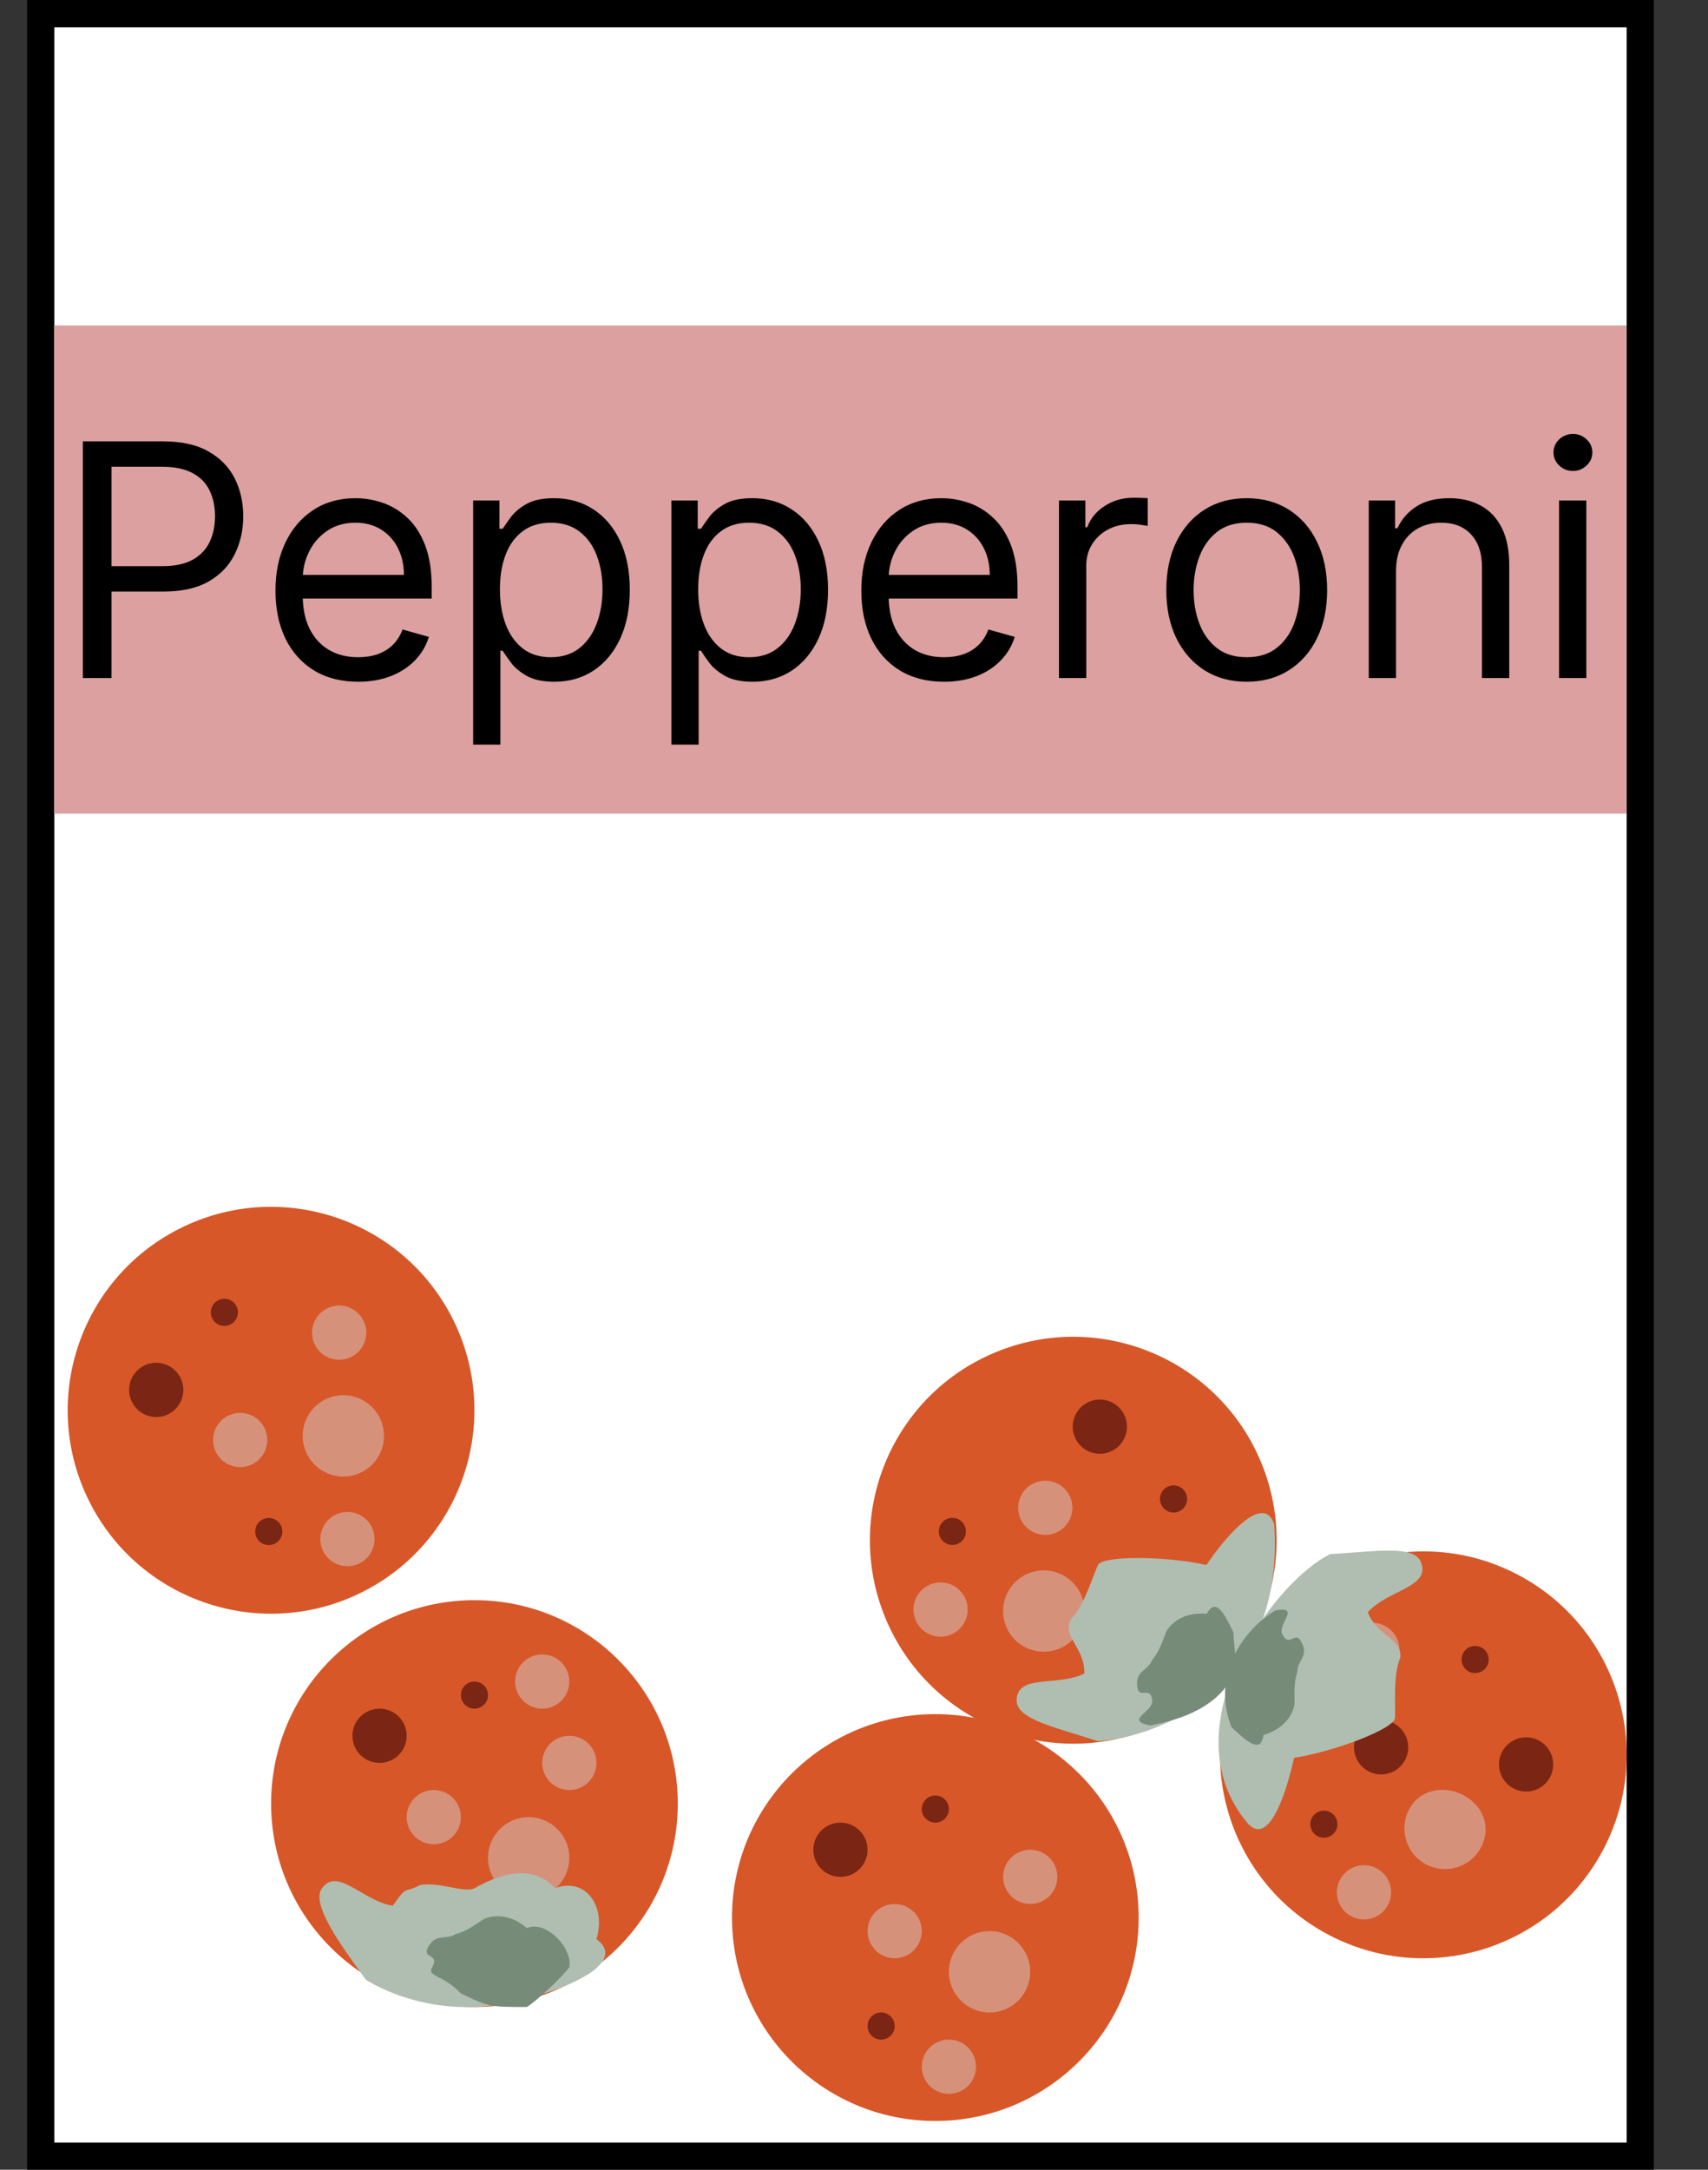<svg width="63" height="80" viewBox="0 0 63 80" fill="none" xmlns="http://www.w3.org/2000/svg">
<rect x="0" y="0" width="63" height="80" fill="#333333" stroke="none"/>
<rect x="2" y="1" width="58" height="78" fill="white"/>
<rect x="1.5" y="0.5" width="59" height="79" stroke="black"/>
<circle cx="34.5" cy="70.702" r="7.5" fill="#D75728"/>
<circle cx="32.5" cy="74.702" r="0.5" fill="#7B2514"/>
<circle cx="34.5" cy="66.702" r="0.5" fill="#7B2514"/>
<circle cx="33" cy="71.202" r="1" fill="#D6917B"/>
<circle cx="38" cy="69.202" r="1" fill="#D6917B"/>
<circle cx="35" cy="76.202" r="1" fill="#D6917B"/>
<circle cx="36.5" cy="72.702" r="1.5" fill="#D6917B"/>
<circle cx="31" cy="68.202" r="1" fill="#7B2514"/>
<circle cx="52.5" cy="64.702" r="7.5" transform="rotate(28.544 52.5 64.702)" fill="#D75728"/>
<circle cx="48.832" cy="67.26" r="0.5" transform="rotate(28.544 48.832 67.26)" fill="#7B2514"/>
<circle cx="54.411" cy="61.188" r="0.5" transform="rotate(28.544 54.411 61.188)" fill="#7B2514"/>
<circle cx="50.943" cy="64.425" r="1" transform="rotate(28.544 50.943 64.425)" fill="#7B2514"/>
<circle cx="56.291" cy="65.057" r="1" transform="rotate(28.544 56.291 65.057)" fill="#7B2514"/>
<circle cx="50.311" cy="69.772" r="1" transform="rotate(28.544 50.311 69.772)" fill="#D6917B"/>
<path d="M54.619 68.132C54.223 68.859 53.312 69.128 52.584 68.732C51.857 68.337 51.588 67.426 51.984 66.698C52.379 65.97 53.272 65.806 54 66.202C54.728 66.598 55.015 67.404 54.619 68.132Z" fill="#D6917B"/>
<circle cx="50.62" cy="60.834" r="1" transform="rotate(28.544 50.62 60.834)" fill="#D6917B"/>
<circle cx="17.5" cy="66.5" r="7.5" fill="#D75728"/>
<circle cx="18.5" cy="71.5" r="0.5" fill="#7B2514"/>
<circle cx="17.5" cy="62.5" r="0.5" fill="#7B2514"/>
<circle cx="16" cy="67" r="1" fill="#D6917B"/>
<circle cx="21" cy="65" r="1" fill="#D6917B"/>
<circle cx="20" cy="62" r="1" fill="#D6917B"/>
<circle cx="19.5" cy="68.5" r="1.5" fill="#D6917B"/>
<circle cx="14" cy="64" r="1" fill="#7B2514"/>
<circle cx="9.998" cy="51.998" r="7.5" transform="rotate(-25.489 9.998 51.998)" fill="#D75728"/>
<circle cx="9.914" cy="56.469" r="0.5" transform="rotate(-25.489 9.914 56.469)" fill="#7B2514"/>
<circle cx="8.276" cy="48.387" r="0.5" transform="rotate(-25.489 8.276 48.387)" fill="#7B2514"/>
<circle cx="8.859" cy="53.094" r="1" transform="rotate(-25.489 8.859 53.094)" fill="#D6917B"/>
<circle cx="12.511" cy="49.137" r="1" transform="rotate(-25.489 12.511 49.137)" fill="#D6917B"/>
<circle cx="12.816" cy="56.747" r="1" transform="rotate(-25.489 12.816 56.747)" fill="#D6917B"/>
<circle cx="12.664" cy="52.942" r="1.5" transform="rotate(-25.489 12.664 52.942)" fill="#D6917B"/>
<circle cx="5.762" cy="51.247" r="1" transform="rotate(-25.489 5.762 51.247)" fill="#7B2514"/>
<circle cx="39.588" cy="56.79" r="7.5" transform="rotate(67.624 39.588 56.79)" fill="#D75728"/>
<circle cx="35.128" cy="56.464" r="0.5" transform="rotate(67.624 35.128 56.464)" fill="#7B2514"/>
<circle cx="43.287" cy="55.268" r="0.5" transform="rotate(67.624 43.287 55.268)" fill="#7B2514"/>
<circle cx="38.555" cy="55.594" r="1" transform="rotate(67.624 38.555 55.594)" fill="#D6917B"/>
<circle cx="42.308" cy="59.456" r="1" transform="rotate(67.624 42.308 59.456)" fill="#D6917B"/>
<circle cx="34.693" cy="59.346" r="1" transform="rotate(67.624 34.693 59.346)" fill="#D6917B"/>
<circle cx="38.5" cy="59.401" r="1.5" transform="rotate(67.624 38.5 59.401)" fill="#D6917B"/>
<circle cx="40.568" cy="52.602" r="1" transform="rotate(67.624 40.568 52.602)" fill="#7B2514"/>
<path d="M47 56.202C47.4 62.202 42.833 64.035 40.5 64.202C39 63.702 37.5 63.409 37.5 62.702C37.5 61.702 39 62.202 40 61.702C40 60.702 39.167 60.369 39.5 59.702C40 59.202 40.324 58.055 40.5 57.702C40.676 57.35 43 57.369 44.5 57.702C45.167 56.702 46.6 55.002 47 56.202Z" fill="#AFBEB1"/>
<path d="M45.498 60.197L45.5 60.202C45.5 60.675 45.658 61.324 45.5 61.702C44.989 62.923 43.53 63.422 42.422 63.619C41.45 63.426 42.546 63.12 42.5 62.702C42.436 62.111 42 62.702 41.947 62.176C41.883 61.585 42.334 61.619 42.5 61.202C42.781 60.872 42.913 60.422 43 60.202C43.088 59.982 43.546 59.411 44.507 59.505C44.859 58.87 45.171 59.517 45.498 60.197Z" fill="#778B79"/>
<path d="M20.473 69.621C21.596 69.193 22.371 70.291 22 71.5C23.5 72.592 19.468 73.928 17.5 74C15.847 74.06 14.412 73.556 13.5 73L13.491 72.987C12.561 71.712 11.462 70.203 11.871 69.629C12.451 68.815 13.382 70.093 14.487 70.266C15.067 69.452 14.842 69.849 15.5 69.5C16.197 69.383 17.152 69.805 17.5 69.621C17.848 69.436 19.445 68.479 20.473 69.621Z" fill="#AFBEB1"/>
<path d="M19.433 71.093C20.089 70.779 21.129 71.786 21 72.531C20.726 72.916 19.78 73.784 19.433 74C18 74 18.017 73.982 17 73.5C16.321 72.779 15.737 72.898 15.942 72.531C16.233 72.013 15.535 72.241 15.798 71.782C16.088 71.264 16.436 71.553 16.813 71.31C17.233 71.204 17.602 70.914 17.801 70.786C18 70.657 18.705 70.458 19.433 71.093Z" fill="#778B79"/>
<rect x="2.5" y="12.5" width="57" height="17" fill="#DBA09F" stroke="#DBA09F"/>
<path d="M3.057 25V16.273H6.006C6.69 16.273 7.25 16.396 7.685 16.643C8.122 16.888 8.446 17.219 8.656 17.636C8.866 18.054 8.972 18.52 8.972 19.034C8.972 19.548 8.866 20.016 8.656 20.436C8.449 20.857 8.128 21.192 7.693 21.442C7.259 21.689 6.702 21.812 6.023 21.812H3.909V20.875H5.989C6.457 20.875 6.834 20.794 7.118 20.632C7.402 20.47 7.608 20.251 7.736 19.976C7.866 19.697 7.932 19.384 7.932 19.034C7.932 18.685 7.866 18.372 7.736 18.097C7.608 17.821 7.401 17.605 7.114 17.449C6.827 17.29 6.446 17.21 5.972 17.21H4.114V25H3.057ZM13.212 25.136C12.581 25.136 12.037 24.997 11.579 24.719C11.125 24.438 10.774 24.046 10.527 23.543C10.283 23.037 10.161 22.449 10.161 21.778C10.161 21.108 10.283 20.517 10.527 20.006C10.774 19.491 11.118 19.091 11.558 18.804C12.001 18.514 12.518 18.369 13.109 18.369C13.45 18.369 13.787 18.426 14.119 18.54C14.452 18.653 14.754 18.838 15.027 19.094C15.3 19.347 15.517 19.682 15.679 20.099C15.841 20.517 15.922 21.031 15.922 21.642V22.068H10.876V21.199H14.899C14.899 20.829 14.825 20.5 14.678 20.21C14.533 19.921 14.325 19.692 14.055 19.524C13.788 19.357 13.473 19.273 13.109 19.273C12.709 19.273 12.362 19.372 12.07 19.571C11.78 19.767 11.557 20.023 11.401 20.338C11.244 20.653 11.166 20.991 11.166 21.352V21.932C11.166 22.426 11.251 22.845 11.422 23.189C11.595 23.53 11.835 23.79 12.142 23.969C12.449 24.145 12.805 24.233 13.212 24.233C13.476 24.233 13.714 24.196 13.928 24.122C14.143 24.046 14.329 23.932 14.486 23.781C14.642 23.628 14.763 23.438 14.848 23.21L15.82 23.483C15.717 23.812 15.546 24.102 15.304 24.352C15.062 24.599 14.764 24.793 14.409 24.932C14.054 25.068 13.655 25.136 13.212 25.136ZM17.452 27.454V18.454H18.423V19.494H18.543C18.616 19.381 18.719 19.236 18.849 19.06C18.983 18.881 19.173 18.722 19.421 18.582C19.671 18.44 20.009 18.369 20.435 18.369C20.986 18.369 21.472 18.507 21.892 18.783C22.312 19.058 22.641 19.449 22.876 19.954C23.112 20.46 23.23 21.057 23.23 21.744C23.23 22.438 23.112 23.038 22.876 23.547C22.641 24.053 22.314 24.445 21.896 24.723C21.479 24.999 20.997 25.136 20.452 25.136C20.031 25.136 19.695 25.067 19.442 24.928C19.189 24.785 18.994 24.625 18.858 24.446C18.722 24.264 18.616 24.114 18.543 23.994H18.457V27.454H17.452ZM18.44 21.727C18.44 22.222 18.513 22.658 18.658 23.035C18.803 23.41 19.014 23.704 19.293 23.918C19.571 24.128 19.912 24.233 20.315 24.233C20.736 24.233 21.087 24.122 21.368 23.901C21.652 23.676 21.865 23.375 22.007 22.997C22.152 22.616 22.224 22.193 22.224 21.727C22.224 21.267 22.153 20.852 22.011 20.483C21.872 20.111 21.66 19.817 21.376 19.601C21.095 19.382 20.741 19.273 20.315 19.273C19.906 19.273 19.562 19.376 19.284 19.584C19.006 19.788 18.796 20.075 18.653 20.445C18.511 20.811 18.44 21.239 18.44 21.727ZM24.764 27.454V18.454H25.736V19.494H25.855C25.929 19.381 26.031 19.236 26.162 19.06C26.296 18.881 26.486 18.722 26.733 18.582C26.983 18.44 27.321 18.369 27.747 18.369C28.298 18.369 28.784 18.507 29.204 18.783C29.625 19.058 29.953 19.449 30.189 19.954C30.425 20.46 30.543 21.057 30.543 21.744C30.543 22.438 30.425 23.038 30.189 23.547C29.953 24.053 29.626 24.445 29.209 24.723C28.791 24.999 28.31 25.136 27.764 25.136C27.344 25.136 27.007 25.067 26.754 24.928C26.501 24.785 26.307 24.625 26.171 24.446C26.034 24.264 25.929 24.114 25.855 23.994H25.77V27.454H24.764ZM25.753 21.727C25.753 22.222 25.825 22.658 25.97 23.035C26.115 23.41 26.327 23.704 26.605 23.918C26.884 24.128 27.224 24.233 27.628 24.233C28.048 24.233 28.399 24.122 28.68 23.901C28.965 23.676 29.178 23.375 29.32 22.997C29.465 22.616 29.537 22.193 29.537 21.727C29.537 21.267 29.466 20.852 29.324 20.483C29.185 20.111 28.973 19.817 28.689 19.601C28.408 19.382 28.054 19.273 27.628 19.273C27.219 19.273 26.875 19.376 26.597 19.584C26.318 19.788 26.108 20.075 25.966 20.445C25.824 20.811 25.753 21.239 25.753 21.727ZM34.821 25.136C34.19 25.136 33.646 24.997 33.189 24.719C32.734 24.438 32.383 24.046 32.136 23.543C31.892 23.037 31.77 22.449 31.77 21.778C31.77 21.108 31.892 20.517 32.136 20.006C32.383 19.491 32.727 19.091 33.168 18.804C33.611 18.514 34.128 18.369 34.719 18.369C35.06 18.369 35.396 18.426 35.729 18.54C36.061 18.653 36.364 18.838 36.636 19.094C36.909 19.347 37.126 19.682 37.288 20.099C37.45 20.517 37.531 21.031 37.531 21.642V22.068H32.486V21.199H36.508C36.508 20.829 36.435 20.5 36.287 20.21C36.142 19.921 35.935 19.692 35.665 19.524C35.398 19.357 35.082 19.273 34.719 19.273C34.318 19.273 33.972 19.372 33.679 19.571C33.389 19.767 33.166 20.023 33.01 20.338C32.854 20.653 32.776 20.991 32.776 21.352V21.932C32.776 22.426 32.861 22.845 33.031 23.189C33.205 23.53 33.445 23.79 33.751 23.969C34.058 24.145 34.415 24.233 34.821 24.233C35.085 24.233 35.324 24.196 35.537 24.122C35.753 24.046 35.939 23.932 36.095 23.781C36.251 23.628 36.372 23.438 36.457 23.21L37.429 23.483C37.327 23.812 37.155 24.102 36.913 24.352C36.672 24.599 36.374 24.793 36.019 24.932C35.663 25.068 35.264 25.136 34.821 25.136ZM39.061 25V18.454H40.033V19.443H40.101C40.22 19.119 40.436 18.857 40.749 18.655C41.061 18.453 41.413 18.352 41.805 18.352C41.879 18.352 41.972 18.354 42.082 18.357C42.193 18.359 42.277 18.364 42.334 18.369V19.392C42.3 19.384 42.222 19.371 42.099 19.354C41.98 19.334 41.854 19.324 41.72 19.324C41.402 19.324 41.118 19.391 40.868 19.524C40.621 19.655 40.425 19.837 40.28 20.07C40.138 20.3 40.067 20.562 40.067 20.858V25H39.061ZM45.986 25.136C45.395 25.136 44.876 24.996 44.43 24.715C43.987 24.433 43.641 24.04 43.391 23.534C43.144 23.028 43.02 22.438 43.02 21.761C43.02 21.079 43.144 20.484 43.391 19.976C43.641 19.467 43.987 19.072 44.43 18.791C44.876 18.51 45.395 18.369 45.986 18.369C46.577 18.369 47.094 18.51 47.537 18.791C47.983 19.072 48.33 19.467 48.577 19.976C48.827 20.484 48.952 21.079 48.952 21.761C48.952 22.438 48.827 23.028 48.577 23.534C48.33 24.04 47.983 24.433 47.537 24.715C47.094 24.996 46.577 25.136 45.986 25.136ZM45.986 24.233C46.435 24.233 46.804 24.118 47.094 23.888C47.383 23.658 47.598 23.355 47.737 22.98C47.876 22.605 47.946 22.199 47.946 21.761C47.946 21.324 47.876 20.916 47.737 20.538C47.598 20.16 47.383 19.855 47.094 19.622C46.804 19.389 46.435 19.273 45.986 19.273C45.537 19.273 45.168 19.389 44.878 19.622C44.588 19.855 44.374 20.16 44.234 20.538C44.095 20.916 44.026 21.324 44.026 21.761C44.026 22.199 44.095 22.605 44.234 22.98C44.374 23.355 44.588 23.658 44.878 23.888C45.168 24.118 45.537 24.233 45.986 24.233ZM51.492 21.062V25H50.487V18.454H51.459V19.477H51.544C51.697 19.145 51.93 18.878 52.242 18.676C52.555 18.472 52.959 18.369 53.453 18.369C53.896 18.369 54.284 18.46 54.616 18.642C54.949 18.821 55.207 19.094 55.392 19.46C55.576 19.824 55.669 20.284 55.669 20.841V25H54.663V20.909C54.663 20.395 54.529 19.994 54.262 19.707C53.995 19.418 53.629 19.273 53.163 19.273C52.842 19.273 52.555 19.342 52.302 19.482C52.052 19.621 51.855 19.824 51.71 20.091C51.565 20.358 51.492 20.682 51.492 21.062ZM57.506 25V18.454H58.512V25H57.506ZM58.018 17.364C57.822 17.364 57.653 17.297 57.511 17.163C57.371 17.03 57.302 16.869 57.302 16.682C57.302 16.494 57.371 16.334 57.511 16.2C57.653 16.067 57.822 16 58.018 16C58.214 16 58.381 16.067 58.521 16.2C58.663 16.334 58.734 16.494 58.734 16.682C58.734 16.869 58.663 17.03 58.521 17.163C58.381 17.297 58.214 17.364 58.018 17.364Z" fill="black"/>
<path d="M46 67.202C43.072 63.702 46.961 58.31 49.071 57.301C50.65 57.217 52.153 56.94 52.412 57.598C52.779 58.529 51.2 58.613 50.452 59.444C50.818 60.375 51.716 60.38 51.65 61.122C51.368 61.77 51.487 62.957 51.452 63.349C51.417 63.742 49.248 64.575 47.73 64.814C47.475 65.989 46.812 68.172 46 67.202Z" fill="#AFBEB1"/>
<path d="M45.424 63.685C44.692 61.824 45.782 60.15 47.037 59.378C48.012 59.202 47.105 59.888 47.3 60.26C47.577 60.786 47.766 60.077 48.007 60.547C48.284 61.073 47.851 61.207 47.85 61.656C47.709 62.065 47.752 62.532 47.751 62.77C47.75 63.007 47.532 63.706 46.604 63.97C46.509 64.69 45.982 64.201 45.428 63.689L45.424 63.685Z" fill="#778B79"/>
</svg>
